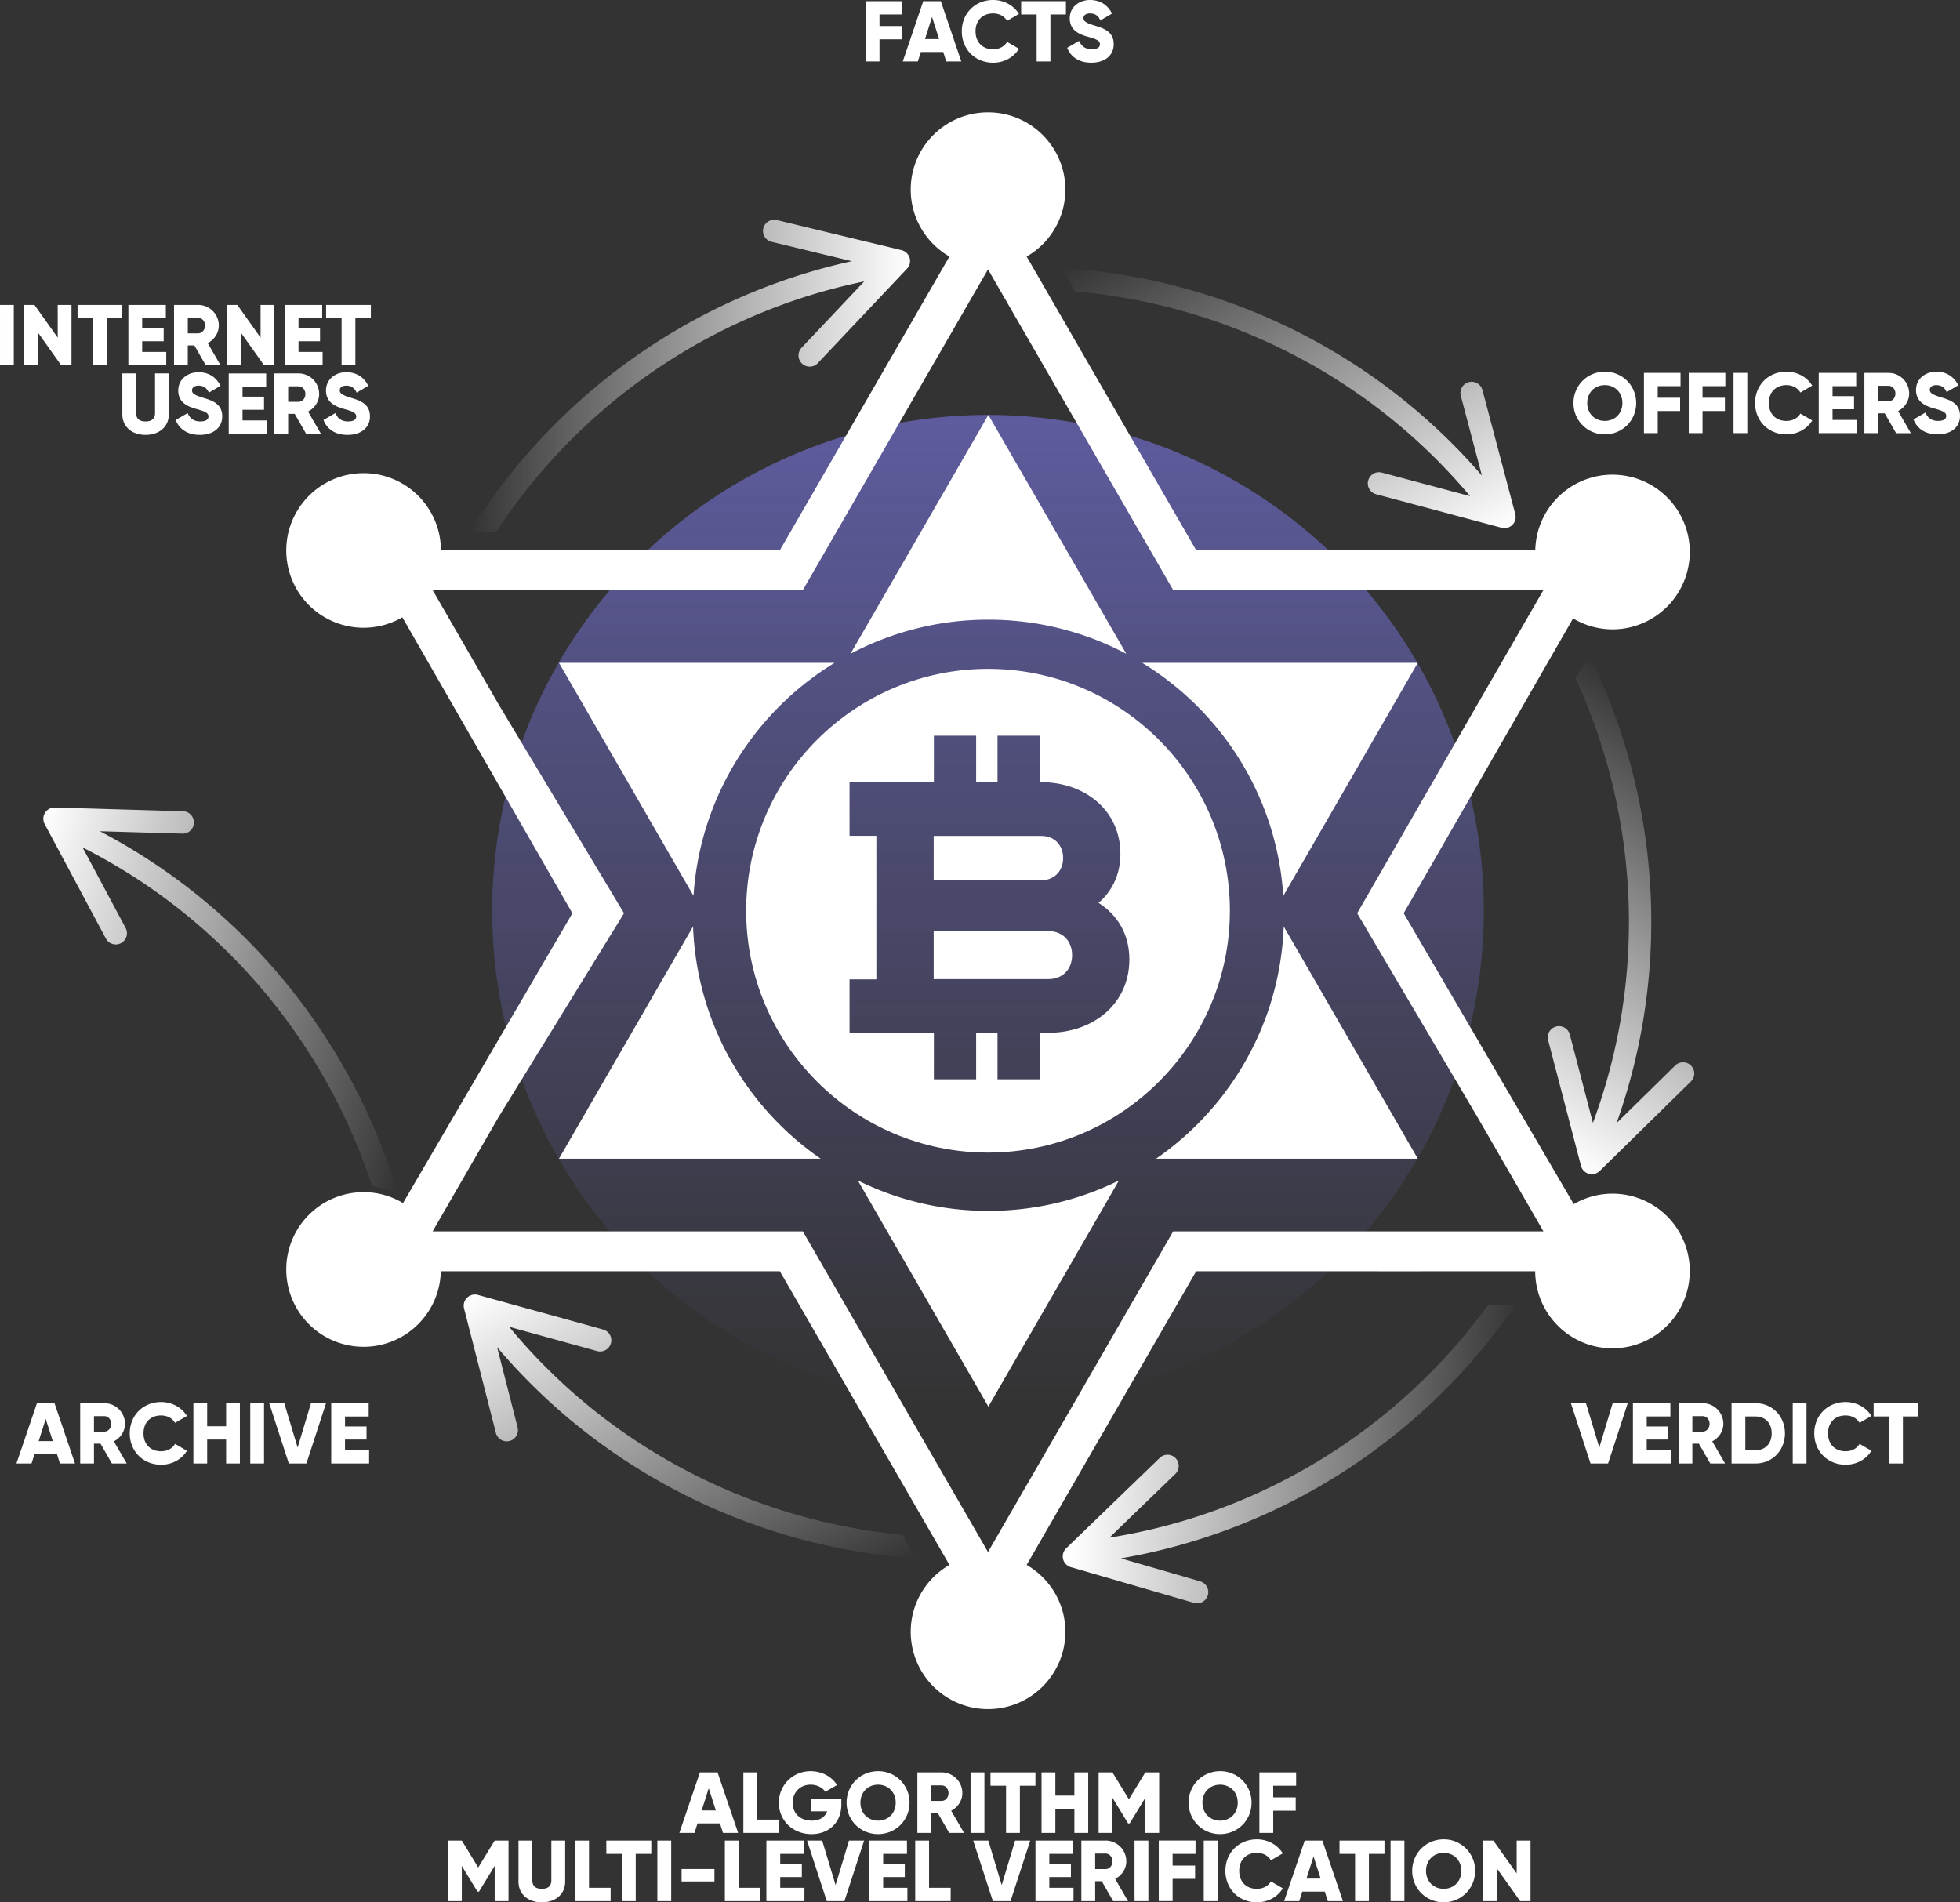 <svg xmlns="http://www.w3.org/2000/svg" width="230" height="223.227" viewBox="258.898 -53.402 230 223.227"><rect x="258.898" y="-53.402" width="230" height="223.227" fill="#333333" stroke="none"/><linearGradient id="a" gradientUnits="userSpaceOnUse" x1="-4361.364" y1="-1509.486" x2="-4244.996" y2="-1509.486" gradientTransform="matrix(0 -1 -1 0 -1134.646 -4249.706)"><stop offset="0" stop-color="#706dcb" stop-opacity="0"/><stop offset="1" stop-color="#706dcb" stop-opacity=".7"/></linearGradient><circle fill="url(#a)" cx="374.838" cy="53.473" r="58.184"/><g fill="#FFF"><path d="M448.116 86.67a9.068 9.068 0 0 0-4.544 1.229l-19.957-34.135 19.88-34.601a9.027 9.027 0 0 0 4.619 1.285 9.077 9.077 0 0 0 9.073-9.078c0-5.013-4.06-9.07-9.073-9.07-4.937 0-8.945 3.944-9.058 8.858h-39.792l-12.213-21.15-7.677-13.304a9.061 9.061 0 0 0 4.54-7.852c0-5.011-4.066-9.069-9.074-9.069-5.011 0-9.073 4.059-9.073 9.069 0 3.359 1.832 6.284 4.542 7.852l-7.681 13.304-12.213 21.152h-39.777c-.021-4.995-4.075-9.039-9.073-9.039-5.013 0-9.07 4.062-9.074 9.071a9.064 9.064 0 0 0 9.074 9.067 9.055 9.055 0 0 0 4.547-1.223l19.955 34.729-19.877 34.008a8.983 8.983 0 0 0-4.626-1.279 9.069 9.069 0 0 0-9.074 9.07 9.07 9.07 0 0 0 9.074 9.074c4.938 0 8.952-3.948 9.063-8.865h15.358l24.428.003 12.215 21.155 7.682 13.301c-2.712 1.568-4.543 4.496-4.543 7.851a9.07 9.07 0 0 0 9.074 9.071c5.009 0 9.074-4.061 9.074-9.071 0-3.354-1.833-6.281-4.541-7.851l7.674-13.301 12.218-21.158 24.425.003 15.356-.003c.016 4.994 4.068 9.044 9.067 9.044a9.069 9.069 0 0 0 9.073-9.071 9.07 9.07 0 0 0-9.071-9.076zm-51.55 4.423l-1.349 2.339-12.214 21.159-7.688 13.299-.478.838-.479-.838-7.688-13.299-12.21-21.158-1.348-2.338h-43.445l.568-.989 7.19-12.461 14.699-23.879-14.696-24.476-7.268-12.592-.496-.86h43.447l1.348-2.338L366.67-7.653l7.687-13.305.484-.834.476.834L383-7.653 395.22 13.5l1.347 2.338h43.448l-.575.993-7.192 12.458-14.09 24.476 14.09 23.879 7.274 12.593.493.857-43.449-.001z"/><path d="M359.565 85.126l2.332 4.046 12.216 21.154.765 1.331.769-1.331 12.22-21.154 2.333-4.046a34.494 34.494 0 0 1-15.32 3.563 34.452 34.452 0 0 1-15.315-3.563zm-19.338-29.811l-2.756 4.768-12.209 21.152-.77 1.332h30.711c-8.735-6.026-14.558-15.946-14.976-27.252zm-14.198-30.933h-1.535l.769 1.33 12.209 21.153 2.806 4.854c.753-11.585 7.184-21.619 16.55-27.336h-6.369l-24.43-.001zm86.263 35.7l-2.756-4.77c-.418 11.306-6.251 21.228-14.976 27.254h30.714l-.771-1.334-12.211-21.15zM375.647-3.38l-.769-1.331-.766 1.331-12.215 21.155-3.201 5.544a34.522 34.522 0 0 1 16.182-4.005 34.544 34.544 0 0 1 16.189 4.005l-3.201-5.544L375.647-3.38zm33.841 55.104l2.805-4.856L424.5 25.712l.771-1.329h-32.334c9.36 5.718 15.801 15.754 16.551 27.341z"/></g><g fill="#FFF"><path d="M383.653 47.29c0-1.51-1.004-2.601-2.563-2.601h-12.628v5.208h12.628c1.513.001 2.563-1.09 2.563-2.607zm-1.719 8.572h-13.472v5.632h13.472c1.679 0 2.772-1.178 2.772-2.815s-1.092-2.817-2.772-2.817z"/><path d="M374.841 25.086c-15.651 0-28.383 12.733-28.383 28.382 0 15.65 12.73 28.381 28.383 28.381 15.646 0 28.379-12.731 28.379-28.381-.002-15.647-12.732-28.382-28.379-28.382zm7.093 42.705h-1.018v5.461h-4.963v-5.461h-2.508v5.461h-4.959v-5.456h-9.896v-6.272h3.147v-16.85h-3.147v-6.289h9.896V32.93h4.959v5.455h2.508V32.93h4.963v5.455h.173c5.127 0 9.286 3.32 9.286 8.406 0 2.433-.966 4.367-2.563 5.756 2.188 1.385 3.614 3.65 3.614 6.634.003 5.214-4.241 8.61-9.492 8.61z"/></g><linearGradient id="b" gradientUnits="userSpaceOnUse" x1="314.002" y1="-751.263" x2="365.691" y2="-751.263" gradientTransform="matrix(1 0 0 -1 0 -760.576)"><stop offset="0" stop-color="#fff" stop-opacity="0"/><stop offset="1" stop-color="#fff"/></linearGradient><path fill="url(#b)" d="M365.637-23.146a1.31 1.31 0 0 0-.951-.903l-14.629-3.528a1.313 1.313 0 1 0-.618 2.554l9.418 2.271C339.991-18.611 323.922-6.92 314.002 8.99h3.119c9.771-14.857 25.197-25.678 43.193-29.371l-7.355 7.788a1.312 1.312 0 1 0 1.91 1.802l10.463-11.08a1.31 1.31 0 0 0 .305-1.275z"/><linearGradient id="c" gradientUnits="userSpaceOnUse" x1="739.959" y1="2675.242" x2="791.648" y2="2675.242" gradientTransform="scale(1 -1) rotate(-61.608 -1648.024 1638.34)"><stop offset="0" stop-color="#fff" stop-opacity="0"/><stop offset="1" stop-color="#fff"/></linearGradient><path fill="url(#c)" d="M436.37 8.188c.331-.332.463-.813.341-1.267l-3.852-14.547a1.312 1.312 0 1 0-2.539.672l2.479 9.365c-12.614-14.627-30.537-23.202-49.252-24.365l1.483 2.745c17.715 1.53 34.568 9.954 46.377 24.027L421.06 2.054a1.311 1.311 0 0 0-1.607.93 1.3 1.3 0 0 0 .112.964c.166.308.451.548.816.646l14.727 3.936c.447.119.931-.009 1.262-.342z"/><linearGradient id="d" gradientUnits="userSpaceOnUse" x1="-1964.156" y1="4565.881" x2="-1912.469" y2="4565.881" gradientTransform="scale(-1 1) rotate(58.023 2874.082 3654.84)"><stop offset="0" stop-color="#fff" stop-opacity="0"/><stop offset="1" stop-color="#fff"/></linearGradient><path fill="url(#d)" d="M445.344 84.337c.451.125.936 0 1.271-.326l10.742-10.54a1.316 1.316 0 0 0-1.842-1.877l-6.913 6.786c6.479-18.196 5.073-38.019-3.171-54.859l-1.65 2.647c7.425 16.155 8.437 34.971 2.04 52.191l-2.71-10.362a1.318 1.318 0 0 0-1.606-.938 1.323 1.323 0 0 0-.781.575 1.292 1.292 0 0 0-.157 1.027l3.856 14.744c.117.454.47.808.921.932z"/><linearGradient id="e" gradientUnits="userSpaceOnUse" x1="-5085.632" y1="2941.342" x2="-5033.943" y2="2941.342" gradientTransform="scale(-1 1) rotate(-2.613 -64644.614 -100388.853)"><stop offset="0" stop-color="#fff" stop-opacity="0"/><stop offset="1" stop-color="#fff"/></linearGradient><path fill="url(#e)" d="M383.646 129.55c.113.455.461.814.909.945l14.452 4.192a1.314 1.314 0 1 0 .733-2.524l-9.304-2.699c19.036-3.275 35.618-14.221 46.257-29.662l-3.116-.142c-10.439 14.393-26.341 24.5-44.486 27.37l7.702-7.447a1.313 1.313 0 1 0-1.827-1.885l-10.958 10.59a1.323 1.323 0 0 0-.362 1.262z"/><linearGradient id="f" gradientUnits="userSpaceOnUse" x1="-5286.331" y1="-293.725" x2="-5234.644" y2="-293.725" gradientTransform="scale(-1 1) rotate(-62.09 -2459.568 -4178.22)"><stop offset="0" stop-color="#fff" stop-opacity="0"/><stop offset="1" stop-color="#fff"/></linearGradient><path fill="url(#f)" d="M313.708 98.879c-.335.327-.471.81-.353 1.264l3.729 14.579a1.315 1.315 0 1 0 2.547-.654l-2.399-9.383c12.487 14.733 30.343 23.458 49.045 24.778l-1.46-2.756c-17.701-1.681-34.484-10.244-46.174-24.417l10.326 2.853a1.314 1.314 0 1 0 .699-2.535L314.98 98.55a1.32 1.32 0 0 0-1.272.329z"/><linearGradient id="g" gradientUnits="userSpaceOnUse" x1="-5525.233" y1="-36.144" x2="-5473.541" y2="-36.144" gradientTransform="rotate(-164.763 -2600.431 -373.905)"><stop offset="0" stop-color="#fff" stop-opacity="0"/><stop offset="1" stop-color="#fff"/></linearGradient><path fill="url(#g)" d="M264.182 41.977a1.316 1.316 0 0 1 1.156-.621l15.042.439a1.315 1.315 0 0 1 1.274 1.353 1.311 1.311 0 0 1-1.353 1.273l-9.682-.281c17.11 8.952 29.541 24.456 34.937 42.413l-3.011-.819c-5.521-16.9-17.562-31.396-33.953-39.69l5.048 9.447a1.309 1.309 0 0 1-.541 1.778 1.307 1.307 0 0 1-.963.109 1.299 1.299 0 0 1-.813-.647l-7.187-13.44a1.33 1.33 0 0 1 .046-1.314z"/><path d="M362.104-51.704v1.364h2.628v1.556h-2.628v2.597h-1.615v-7.072h4.294v1.556h-2.679zm7.48 4.405h-2.627l-.354 1.111h-1.768l2.404-7.072h2.062l2.404 7.072h-1.769l-.352-1.111zm-.485-1.515l-.829-2.597-.827 2.597h1.656zm2.661-.91c0-2.082 1.545-3.678 3.679-3.678 1.281 0 2.413.637 3.03 1.637l-1.395.81c-.314-.546-.919-.87-1.637-.87-1.255 0-2.063.839-2.063 2.102 0 1.264.809 2.103 2.063 2.103.718 0 1.333-.323 1.637-.869l1.395.809c-.605 1-1.737 1.638-3.03 1.638-2.134-.004-3.679-1.601-3.679-3.682zm12.22-1.98h-1.818v5.517h-1.617v-5.517h-1.818v-1.556h5.255l-.002 1.556zm.154 3.91l1.395-.809c.253.585.688.979 1.485.979.768 0 .959-.303.959-.576 0-.434-.403-.606-1.464-.898-1.053-.293-2.082-.798-2.082-2.151 0-1.364 1.151-2.153 2.374-2.153 1.162 0 2.072.556 2.587 1.597l-1.363.799c-.243-.506-.575-.818-1.224-.818-.505 0-.759.252-.759.536 0 .323.173.545 1.273.879 1.071.323 2.273.697 2.273 2.192 0 1.363-1.092 2.173-2.628 2.173-1.482-.002-2.432-.709-2.826-1.75zM443.542-6.11c0-2.082 1.647-3.678 3.678-3.678 2.031 0 3.679 1.597 3.679 3.678s-1.647 3.678-3.679 3.678a3.647 3.647 0 0 1-3.678-3.678zm5.738 0c0-1.263-.909-2.102-2.062-2.102-1.151 0-2.062.838-2.062 2.102 0 1.263.91 2.102 2.062 2.102 1.153-.001 2.062-.839 2.062-2.102zm4.147-1.98v1.363h2.627v1.557h-2.627v2.597h-1.616v-7.073h4.293v1.557h-2.677zm5.257 0v1.363h2.627v1.557h-2.627v2.597h-1.616v-7.073h4.295v1.557h-2.679zm5.256-1.556v7.073h-1.616v-7.073h1.616zm.911 3.536c0-2.082 1.547-3.678 3.679-3.678 1.284 0 2.415.637 3.029 1.637l-1.394.81c-.313-.547-.92-.869-1.637-.869-1.252 0-2.062.838-2.062 2.102 0 1.263.81 2.102 2.062 2.102.717 0 1.335-.323 1.637-.868l1.394.808c-.604 1-1.735 1.637-3.029 1.637-2.133-.003-3.679-1.6-3.679-3.681zm11.917 1.98v1.557h-4.445v-7.073h4.395v1.557h-2.776v1.172h2.524v1.536h-2.524v1.252h2.826zm3.297-.767h-.77v2.324h-1.615v-7.073h2.828a2.418 2.418 0 0 1 2.425 2.425c0 .869-.524 1.657-1.303 2.052l1.505 2.597h-1.736l-1.334-2.325zm-.769-1.415h1.213c.444 0 .809-.394.809-.909s-.363-.908-.809-.908h-1.213v1.817zm4.146 2.132l1.395-.809c.254.586.688.979 1.486.979.767 0 .959-.304.959-.576 0-.435-.404-.606-1.464-.899-1.054-.293-2.082-.798-2.082-2.152 0-1.363 1.151-2.151 2.374-2.151 1.161 0 2.07.556 2.587 1.597l-1.364.798c-.243-.505-.575-.817-1.223-.817-.505 0-.759.252-.759.536 0 .322.173.545 1.272.879 1.072.322 2.274.696 2.274 2.191 0 1.364-1.093 2.172-2.628 2.172-1.483 0-2.434-.707-2.827-1.748zm-40.203 115.437h1.767l1.567 5.203 1.565-5.203h1.768l-2.304 7.072h-2.062l-2.301-7.072zm11.723 5.517v1.556h-4.446v-7.072h4.396v1.556h-2.778v1.172h2.525v1.535h-2.525v1.254h2.828zm3.296-.767h-.768v2.322h-1.617v-7.072h2.829a2.42 2.42 0 0 1 2.425 2.425c0 .869-.524 1.656-1.303 2.051l1.506 2.597h-1.738l-1.334-2.323zm-.767-1.416h1.212c.445 0 .81-.393.81-.908s-.363-.91-.81-.91h-1.212v1.818zm10.865.203c0 2-1.485 3.535-3.437 3.535h-2.829v-7.072h2.829c1.952 0 3.437 1.537 3.437 3.537zm-1.556 0c0-1.213-.769-1.98-1.88-1.98h-1.213v3.961h1.213c1.112-.001 1.88-.768 1.88-1.981zm4.085-3.537v7.072h-1.616v-7.072h1.616zm.911 3.537c0-2.082 1.546-3.677 3.678-3.677 1.284 0 2.415.636 3.03 1.636l-1.394.809c-.313-.547-.92-.869-1.638-.869-1.252 0-2.061.839-2.061 2.103 0 1.262.809 2.102 2.061 2.102.718 0 1.335-.323 1.638-.869l1.394.81c-.604 1-1.736 1.637-3.03 1.637-2.132-.004-3.678-1.6-3.678-3.682zm12.219-1.981h-1.817v5.517h-1.616v-5.517h-1.819v-1.556h5.254l-.002 1.556zM260.516-17.621v7.073h-1.617v-7.073h1.617zm6.771 0v7.073h-1.212l-2.729-3.84v3.84h-1.617v-7.073h1.213l2.729 3.839v-3.839h1.616zm5.964 1.556h-1.817v5.518h-1.617v-5.518H268v-1.556h5.253l-.002 1.556zm5.157 3.96v1.558h-4.446v-7.073h4.396v1.556h-2.777v1.172h2.525v1.536h-2.525v1.252h2.827zm3.297-.767h-.77v2.324h-1.615v-7.073h2.828a2.42 2.42 0 0 1 2.426 2.425c0 .869-.525 1.657-1.305 2.051l1.506 2.598h-1.737l-1.333-2.325zm-.769-1.415h1.213c.445 0 .81-.395.81-.909s-.362-.909-.81-.909h-1.213v1.818zm10.158-3.334v7.073h-1.213l-2.729-3.84v3.84h-1.615v-7.073h1.212l2.728 3.839v-3.839h1.617zm5.662 5.516v1.558h-4.445v-7.073h4.396v1.556h-2.778v1.172h2.526v1.536h-2.526v1.252h2.827zm5.661-3.96H300.6v5.518h-1.617v-5.518h-1.818v-1.556h5.254l-.002 1.556zm-29.163 11.27v-4.79h1.616v4.646c0 .536.253.99 1.112.99.856 0 1.11-.454 1.11-.99v-4.646h1.615v4.79c0 1.515-1.172 2.424-2.728 2.424-1.553 0-2.725-.909-2.725-2.424zm6.267.676l1.396-.809c.252.586.687.979 1.483.979.77 0 .961-.303.961-.576 0-.435-.403-.605-1.465-.898-1.051-.292-2.082-.799-2.082-2.152 0-1.364 1.152-2.152 2.375-2.152 1.162 0 2.07.557 2.586 1.598l-1.362.798c-.243-.505-.576-.818-1.224-.818-.506 0-.758.252-.758.535 0 .323.172.545 1.272.879 1.071.323 2.272.697 2.272 2.192 0 1.363-1.09 2.172-2.627 2.172-1.482 0-2.431-.707-2.827-1.748zm10.663.051v1.556h-4.445v-7.071h4.396v1.556h-2.776v1.172h2.524v1.536h-2.524v1.252h2.825zm3.296-.768h-.768v2.322h-1.615v-7.071h2.828a2.42 2.42 0 0 1 2.426 2.425c0 .869-.525 1.657-1.305 2.051l1.506 2.596h-1.738l-1.334-2.323zm-.767-1.414h1.213c.445 0 .809-.395.809-.91s-.362-.909-.809-.909h-1.213v1.819zm4.146 2.131l1.396-.809c.252.586.687.979 1.483.979.77 0 .962-.303.962-.576 0-.435-.404-.605-1.466-.898-1.051-.292-2.082-.799-2.082-2.152 0-1.364 1.152-2.152 2.375-2.152 1.162 0 2.07.557 2.586 1.598l-1.362.798c-.243-.505-.576-.818-1.224-.818-.506 0-.758.252-.758.535 0 .323.172.545 1.272.879 1.071.323 2.272.697 2.272 2.192 0 1.363-1.09 2.172-2.627 2.172-1.482 0-2.432-.707-2.827-1.748zm-31.28 121.339h-2.627l-.354 1.109h-1.769l2.405-7.072h2.061l2.404 7.072h-1.768l-.352-1.109zm-.485-1.516l-.83-2.599-.828 2.599h1.658zm5.601.303h-.77v2.322h-1.615v-7.072h2.828a2.42 2.42 0 0 1 2.426 2.425c0 .869-.524 1.656-1.305 2.051l1.508 2.597h-1.74l-1.332-2.323zm-.769-1.416h1.213c.445 0 .81-.393.81-.908s-.363-.91-.81-.91h-1.213v1.818zm4.198.203c0-2.082 1.545-3.677 3.678-3.677 1.283 0 2.414.636 3.031 1.636l-1.396.809c-.313-.547-.918-.869-1.637-.869-1.253 0-2.061.839-2.061 2.103 0 1.262.808 2.102 2.061 2.102.719 0 1.334-.323 1.637-.869l1.396.81c-.606 1-1.737 1.637-3.031 1.637-2.134-.004-3.678-1.6-3.678-3.682zm12.925-3.537v7.072h-1.615v-2.81h-2.224v2.81h-1.616v-7.072h1.616v2.708h2.224v-2.708h1.615zm2.834 0v7.072h-1.617v-7.072h1.617zm.608 0h1.768l1.566 5.203 1.565-5.203h1.769l-2.304 7.072h-2.063l-2.301-7.072zm11.722 5.517v1.556h-4.445v-7.072h4.396v1.556h-2.778v1.172h2.525v1.535h-2.525v1.254h2.827zm41.174 43.793h-2.639l-.355 1.116h-1.775l2.415-7.103h2.07l2.415 7.103h-1.776l-.355-1.116zm-.488-1.523l-.832-2.607-.832 2.607h1.664zm7.392 1.076v1.563h-4.161v-7.103h1.624v5.54h2.537zm7.338-1.786c0 2.172-1.512 3.49-3.501 3.49-2.232 0-3.835-1.644-3.835-3.683 0-2.061 1.634-3.704 3.724-3.704 1.359 0 2.507.67 3.105 1.624l-1.381.791c-.294-.467-.933-.832-1.734-.832-1.197 0-2.091.883-2.091 2.131 0 1.208.853 2.091 2.232 2.091.943 0 1.563-.416 1.816-1.097h-1.897v-1.42h3.562v.609zm.614-.203c0-2.09 1.653-3.693 3.693-3.693a3.662 3.662 0 0 1 3.693 3.693c0 2.091-1.654 3.693-3.693 3.693-2.04 0-3.693-1.602-3.693-3.693zm5.764 0c0-1.269-.914-2.11-2.07-2.11-1.157 0-2.07.842-2.07 2.11s.913 2.111 2.07 2.111c1.156 0 2.07-.842 2.07-2.111zm4.936 1.218h-.771v2.334h-1.624v-7.103h2.842a2.43 2.43 0 0 1 2.436 2.435c0 .873-.528 1.664-1.31 2.061l1.512 2.607h-1.745l-1.34-2.334zm-.771-1.421h1.218c.446 0 .812-.396.812-.913s-.365-.913-.812-.913h-1.218v1.826zm6.244-3.348v7.103h-1.624v-7.103h1.624zm5.988 1.563h-1.826v5.54h-1.624v-5.54h-1.826v-1.563h5.276v1.563zm6.193-1.563v7.103h-1.623v-2.821h-2.232v2.821h-1.624v-7.103h1.624v2.719h2.232v-2.719h1.623zm8.325 7.103h-1.624v-4.13l-1.836 3.014h-.183l-1.837-3.014v4.13h-1.624v-7.103h1.624l1.928 3.155 1.928-3.155h1.624v7.103zm3.456-3.552c0-2.09 1.653-3.693 3.693-3.693a3.662 3.662 0 0 1 3.693 3.693c0 2.091-1.654 3.693-3.693 3.693-2.04 0-3.693-1.602-3.693-3.693zm5.764 0c0-1.269-.914-2.11-2.07-2.11-1.157 0-2.07.842-2.07 2.11s.913 2.111 2.07 2.111c1.156 0 2.07-.842 2.07-2.111zm4.165-1.988v1.369h2.638v1.563h-2.638v2.607h-1.624v-7.103h4.313v1.563h-2.689zm-89.737 13.54h-1.624v-4.13l-1.836 3.014h-.183l-1.837-3.014v4.13h-1.624v-7.103h1.624l1.928 3.155 1.928-3.155h1.624v7.103zm1.171-2.293v-4.81h1.624v4.667c0 .538.254.995 1.116.995s1.116-.457 1.116-.995v-4.667h1.623v4.81c0 1.521-1.177 2.435-2.739 2.435s-2.74-.914-2.74-2.435zm10.812.73v1.563h-4.161v-7.103h1.624v5.54h2.537zm4.771-3.977h-1.826v5.54h-1.624v-5.54h-1.826v-1.563h5.276v1.563zm2.337-1.563v7.103h-1.624v-7.103h1.624zm1.219 3.338h3.856v1.461h-3.856v-1.461zm9.238 2.202v1.563h-4.161v-7.103h1.624v5.54h2.537zm5.177 0v1.563h-4.465v-7.103h4.414v1.563h-2.79v1.177h2.537v1.542h-2.537v1.259h2.841zm.309-5.54h1.775l1.573 5.226 1.572-5.226h1.776l-2.313 7.103h-2.07l-2.313-7.103zm11.773 5.54v1.563h-4.465v-7.103h4.414v1.563h-2.79v1.177h2.537v1.542h-2.537v1.259h2.841zm5.078 0v1.563h-4.161v-7.103h1.624v5.54h2.537zm2.642-5.54h1.775l1.573 5.226 1.572-5.226h1.776l-2.313 7.103h-2.07l-2.313-7.103zm11.774 5.54v1.563h-4.465v-7.103h4.414v1.563h-2.79v1.177h2.537v1.542h-2.537v1.259h2.841zm3.313-.771h-.771v2.334h-1.624v-7.103h2.842a2.43 2.43 0 0 1 2.436 2.435c0 .873-.528 1.664-1.31 2.061l1.512 2.607h-1.745l-1.34-2.334zm-.772-1.421h1.218c.446 0 .812-.396.812-.913s-.365-.913-.812-.913h-1.218v1.826zm6.243-3.348v7.103h-1.624v-7.103h1.624zm2.844 1.563v1.369h2.639v1.563h-2.639v2.607h-1.624v-7.103h4.313v1.563h-2.689zm5.279-1.563v7.103h-1.624v-7.103h1.624zm.915 3.551c0-2.09 1.552-3.693 3.693-3.693 1.289 0 2.425.64 3.044 1.644l-1.4.813c-.314-.548-.923-.873-1.644-.873-1.259 0-2.07.842-2.07 2.11s.812 2.111 2.07 2.111c.721 0 1.339-.325 1.644-.873l1.4.812c-.608 1.005-1.745 1.644-3.044 1.644-2.141-.002-3.693-1.604-3.693-3.695zm11.663 2.436h-2.639l-.355 1.116h-1.775l2.415-7.103h2.07l2.415 7.103h-1.776l-.355-1.116zm-.487-1.523l-.832-2.607-.832 2.607h1.664zm7.492-2.901h-1.826v5.54h-1.624v-5.54h-1.826v-1.563h5.276v1.563zm2.338-1.563v7.103h-1.624v-7.103h1.624zm.915 3.551c0-2.09 1.653-3.693 3.693-3.693a3.662 3.662 0 0 1 3.693 3.693c0 2.091-1.654 3.693-3.693 3.693s-3.693-1.602-3.693-3.693zm5.764 0c0-1.269-.914-2.11-2.07-2.11-1.157 0-2.07.842-2.07 2.11s.913 2.111 2.07 2.111c1.156 0 2.07-.842 2.07-2.111zm8.121-3.551v7.103h-1.218l-2.739-3.855v3.855h-1.624v-7.103h1.218l2.74 3.855v-3.855h1.623z" fill="#FFF"/></svg>